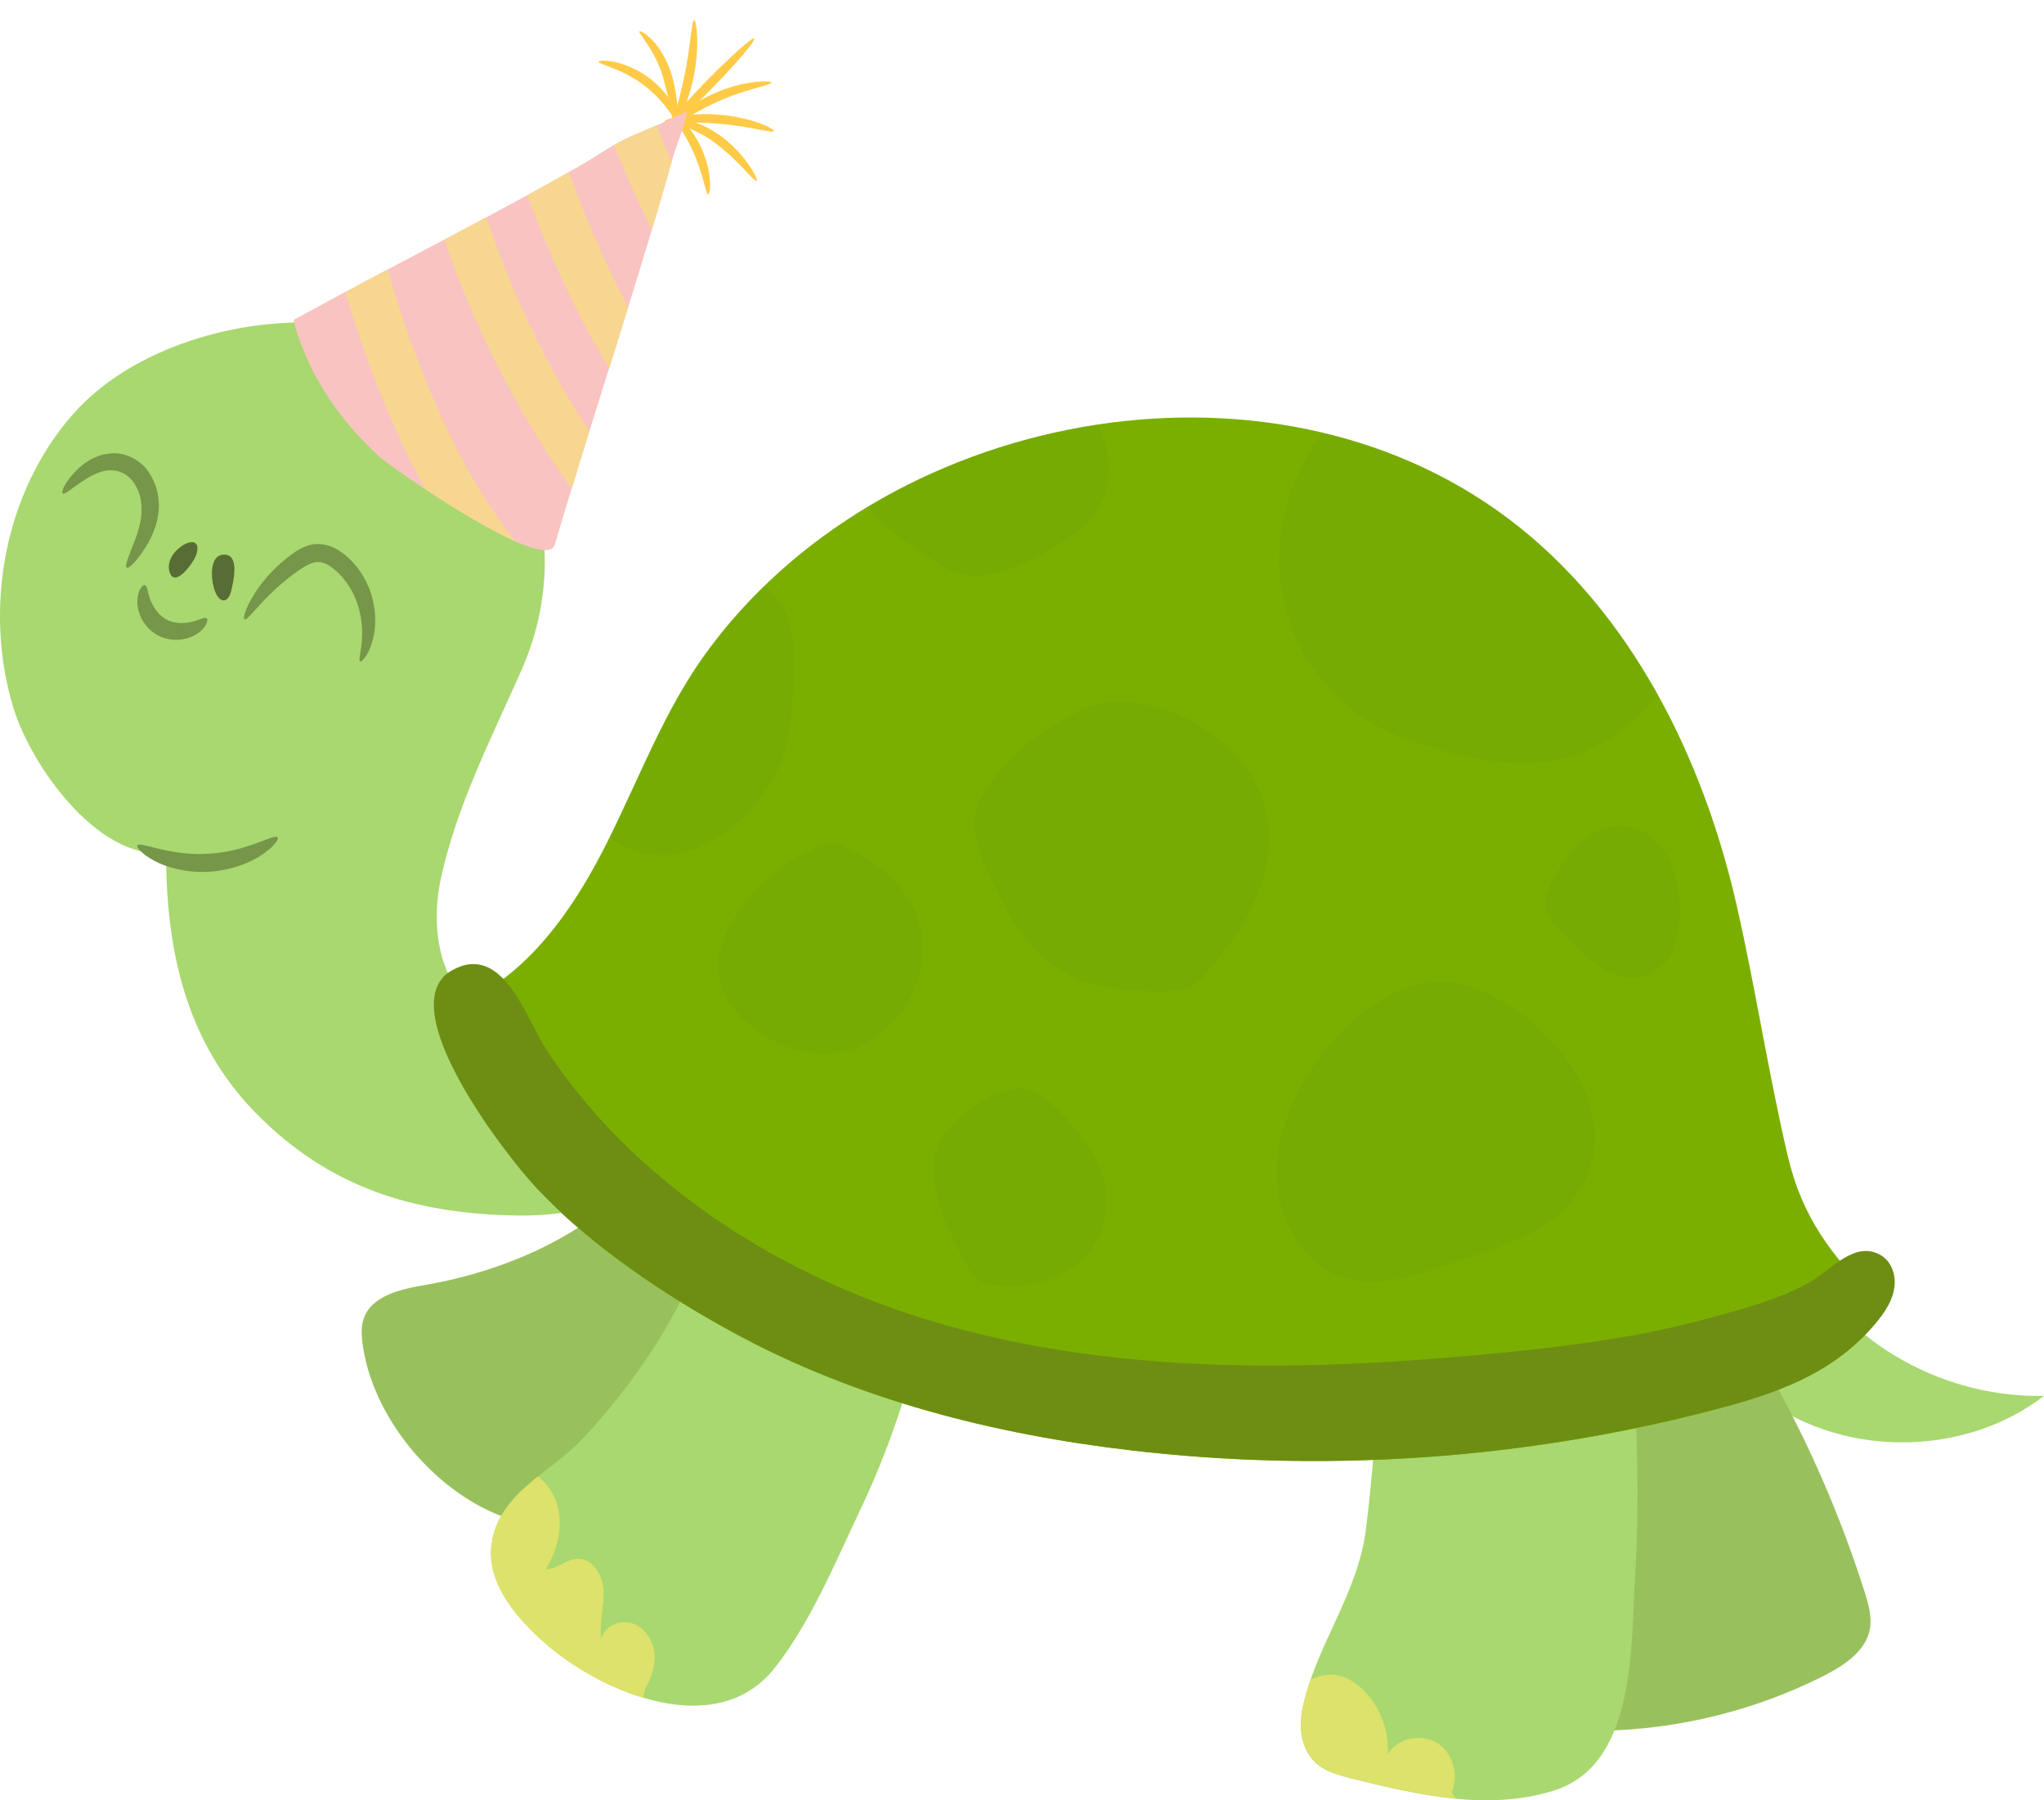 <svg width="67" height="59" viewBox="0 0 67 59" fill="none" xmlns="http://www.w3.org/2000/svg">
<path d="M60.883 43.533C62.556 44.987 64.784 45.791 67 45.743C64.317 47.812 60.215 47.771 57.573 45.643" fill="#A8D86F"/>
<path d="M22.441 36.245C21.082 39.573 17.482 41.5 13.942 42.108C13.138 42.245 12.169 42.457 11.915 43.231C11.832 43.492 11.85 43.769 11.885 44.035C12.453 48.356 18.511 52.694 21.478 47.907C23.671 44.366 26.094 40.968 28.73 37.752" fill="#98C15D"/>
<path d="M54.559 39.886C57.467 43.533 59.707 47.718 61.119 52.162C61.243 52.558 61.367 52.978 61.291 53.392C61.155 54.113 60.451 54.574 59.795 54.911C57.532 56.057 55.002 56.678 52.466 56.719C51.716 52.57 51.337 48.356 51.343 44.142" fill="#98C15D"/>
<path d="M45.167 41.571C45.255 44.414 45.126 47.269 44.777 50.094C44.511 52.281 43.069 54.001 42.678 56.081C42.56 56.696 42.69 57.399 43.169 57.807C43.477 58.067 43.884 58.173 44.274 58.274C46.461 58.823 48.79 59.355 50.941 58.676C53.625 57.825 53.453 54.006 53.595 51.69C53.778 48.746 53.619 45.791 53.412 42.853" fill="#A8D86F"/>
<path d="M23.854 38.001C23.286 41.494 21.484 44.597 19.09 47.156C18.073 48.244 16.341 48.923 16.117 50.602C15.94 51.914 16.986 53.079 17.92 53.888C19.764 55.484 23.464 57.05 25.367 54.692C26.549 53.22 27.394 51.169 28.204 49.467C29.35 47.05 30.148 44.467 30.556 41.819" fill="#A8D86F"/>
<path d="M42.678 56.075C42.743 55.72 42.85 55.378 42.962 55.041C43.222 54.917 43.512 54.846 43.796 54.893C44.18 54.952 44.517 55.188 44.777 55.472C45.267 56.01 45.533 56.755 45.492 57.482C45.811 56.956 46.585 56.796 47.105 57.115C47.626 57.44 47.832 58.173 47.584 58.735L47.714 58.936C46.562 58.823 45.403 58.551 44.28 58.268C43.89 58.167 43.482 58.061 43.175 57.801C42.69 57.399 42.566 56.69 42.678 56.075Z" fill="#DDE26A"/>
<path d="M23.115 21.44C21.501 23.68 20.68 26.322 19.314 28.698C18.262 30.524 16.744 32.404 14.639 33.042C13.617 33.355 17.11 38.438 17.66 39.018C19.421 40.868 21.815 42.469 24.055 43.681C28.068 45.862 32.572 47.008 37.105 47.535C43.199 48.244 49.422 47.86 55.38 46.406C57.792 45.821 60.428 44.828 61.438 42.564C60.032 41.122 59.074 39.91 58.595 37.859C57.957 35.129 57.549 32.404 56.923 29.655C55.829 24.85 53.471 20.039 49.464 17.013C41.514 11.008 28.836 13.502 23.115 21.44Z" fill="#7AAF00"/>
<path d="M16.111 50.602C16.247 49.609 16.909 48.965 17.636 48.38C17.89 48.587 18.097 48.852 18.215 49.16C18.493 49.899 18.31 50.756 17.89 51.423C18.257 51.429 18.558 51.099 18.924 51.081C19.439 51.057 19.776 51.642 19.787 52.156C19.805 52.671 19.634 53.185 19.711 53.693C19.823 53.285 20.325 53.067 20.721 53.197C21.123 53.321 21.395 53.729 21.448 54.142C21.501 54.562 21.36 54.982 21.147 55.342L21.082 55.638C19.876 55.277 18.718 54.586 17.914 53.894C16.98 53.084 15.934 51.914 16.111 50.602Z" fill="#DDE26A"/>
<path d="M21.744 4.317C21.685 4.264 22.305 3.531 23.127 2.686C23.954 1.841 24.669 1.202 24.723 1.261C24.782 1.32 24.161 2.053 23.34 2.893C22.518 3.732 21.803 4.37 21.744 4.317Z" fill="#FFCB47"/>
<path d="M21.85 4.24C21.791 4.193 22.388 3.513 23.387 3.07C24.38 2.621 25.284 2.633 25.284 2.704C25.296 2.792 24.451 2.91 23.511 3.336C22.565 3.756 21.909 4.305 21.85 4.24Z" fill="#FFCB47"/>
<path d="M21.779 3.986C21.762 3.909 22.577 3.667 23.605 3.762C24.634 3.844 25.396 4.223 25.367 4.293C25.337 4.376 24.563 4.134 23.582 4.057C22.601 3.968 21.797 4.075 21.779 3.986Z" fill="#FFCB47"/>
<path d="M21.927 3.939C21.927 3.903 22.14 3.868 22.477 3.933C22.808 3.992 23.257 4.175 23.671 4.489C24.498 5.127 24.858 5.895 24.805 5.925C24.729 5.984 24.262 5.31 23.493 4.725C22.725 4.128 21.915 4.022 21.927 3.939Z" fill="#FFCB47"/>
<path d="M22.033 3.726C22.081 3.667 22.654 4.092 23.003 4.878C23.357 5.665 23.292 6.374 23.215 6.368C23.127 6.374 23.062 5.718 22.731 4.997C22.418 4.276 21.974 3.785 22.033 3.726Z" fill="#FFCB47"/>
<path d="M22.027 4.234C21.951 4.199 22.246 3.436 22.441 2.455C22.642 1.48 22.666 0.658 22.754 0.658C22.831 0.653 22.944 1.498 22.737 2.514C22.53 3.537 22.093 4.27 22.027 4.234Z" fill="#FFCB47"/>
<path d="M20.958 1.031C20.981 1.001 21.17 1.09 21.401 1.332C21.631 1.575 21.874 1.977 22.021 2.461C22.293 3.436 22.234 4.234 22.169 4.24C22.069 4.252 21.992 3.454 21.738 2.544C21.478 1.634 20.91 1.09 20.958 1.031Z" fill="#FFCB47"/>
<path d="M19.616 2.024C19.622 1.988 19.823 1.965 20.148 2.03C20.473 2.095 20.91 2.272 21.312 2.579C21.714 2.893 21.992 3.271 22.134 3.572C22.282 3.868 22.305 4.075 22.276 4.087C22.193 4.122 21.886 3.383 21.135 2.816C20.39 2.231 19.598 2.107 19.616 2.024Z" fill="#FFCB47"/>
<path d="M15.55 33.013C14.338 32.061 14.125 30.27 14.456 28.763C14.982 26.375 16.111 24.182 17.086 21.978C19.362 16.853 16.424 11.02 10.697 10.594C7.825 10.381 4.326 11.38 2.387 13.579C0.141 16.132 -0.551 19.945 0.442 23.207C1.004 25.039 3.173 28.19 5.443 27.953C5.443 31.098 6.081 34.118 8.368 36.458C10.774 38.917 13.558 39.78 16.962 39.833C18.493 39.857 20.077 39.538 21.33 38.657" fill="#A8D86F"/>
<path d="M14.226 33.077C14.19 32.516 14.35 32.061 14.811 31.801C16.483 30.855 17.252 33.385 17.89 34.366C18.859 35.855 20.059 37.191 21.401 38.355C24.067 40.678 27.294 42.339 30.674 43.332C36.632 45.087 42.986 44.94 49.168 44.337C51.473 44.112 53.79 43.811 56.03 43.196C57.13 42.895 58.365 42.57 59.358 41.996C60.014 41.618 60.818 40.619 61.669 41.145C62.012 41.358 62.154 41.801 62.094 42.197C62.041 42.593 61.817 42.948 61.568 43.261C59.996 45.229 57.685 45.838 55.38 46.4C49.416 47.854 43.199 48.238 37.105 47.529C32.572 47.002 28.062 45.856 24.055 43.675C21.815 42.457 19.421 40.856 17.66 39.011C16.838 38.16 14.356 34.998 14.226 33.077Z" fill="#6D8E13"/>
<path d="M7.157 19.572C6.914 19.3 6.761 18.124 7.387 18.177C7.866 18.219 7.636 19.123 7.576 19.371C7.541 19.519 7.452 19.696 7.305 19.673C7.24 19.661 7.192 19.619 7.157 19.572Z" fill="#586D35"/>
<path d="M5.549 18.709C5.372 18 6.725 17.291 6.43 18.189C6.347 18.437 5.703 19.335 5.549 18.709Z" fill="#586D35"/>
<path d="M4.751 19.176C4.834 19.205 4.834 19.383 4.917 19.619C4.994 19.85 5.171 20.145 5.449 20.299C5.732 20.453 6.075 20.435 6.312 20.37C6.548 20.311 6.708 20.21 6.773 20.263C6.832 20.305 6.784 20.535 6.501 20.742C6.229 20.943 5.691 21.091 5.171 20.819C4.657 20.535 4.479 20.003 4.503 19.666C4.521 19.318 4.686 19.146 4.751 19.176Z" fill="#76964A"/>
<path d="M8.014 20.299C7.949 20.263 8.067 19.826 8.493 19.235C8.705 18.939 8.995 18.614 9.373 18.313C9.562 18.165 9.763 17.994 10.071 17.887C10.378 17.769 10.786 17.84 11.052 18.006C11.595 18.337 11.909 18.815 12.104 19.288C12.287 19.761 12.322 20.222 12.287 20.594C12.204 21.351 11.861 21.711 11.808 21.676C11.72 21.634 11.903 21.233 11.867 20.582C11.85 20.263 11.779 19.879 11.601 19.501C11.43 19.134 11.134 18.744 10.762 18.52C10.573 18.413 10.419 18.39 10.254 18.443C10.082 18.496 9.893 18.62 9.71 18.75C9.355 19.004 9.054 19.27 8.818 19.507C8.339 19.985 8.091 20.34 8.014 20.299Z" fill="#76964A"/>
<path d="M2.056 16.168C1.997 16.126 2.127 15.771 2.576 15.346C2.807 15.145 3.126 14.909 3.599 14.861C4.06 14.802 4.627 15.056 4.899 15.511C5.183 15.949 5.253 16.451 5.183 16.883C5.118 17.302 4.952 17.639 4.798 17.893C4.485 18.402 4.219 18.644 4.154 18.603C4.077 18.561 4.219 18.224 4.42 17.71C4.615 17.208 4.81 16.457 4.402 15.842C4.213 15.547 3.924 15.411 3.628 15.411C3.333 15.411 3.049 15.553 2.83 15.689C2.381 15.966 2.127 16.227 2.056 16.168Z" fill="#76964A"/>
<g opacity="0.38">
<path opacity="0.38" d="M55.02 30.471C54.872 31.712 53.885 32.404 52.721 31.842C52.206 31.594 50.664 30.234 50.634 29.679C50.622 29.46 50.711 29.253 50.806 29.058C52.354 25.642 55.445 26.936 55.02 30.471Z" fill="#66921B"/>
<path opacity="0.38" d="M41.845 38.497C41.792 35.844 44.57 31.949 47.543 32.191C48.028 32.232 48.495 32.41 48.926 32.634C51.077 33.728 53.317 36.559 51.757 39.035C51.012 40.223 49.576 40.743 48.246 41.181C47.927 41.287 47.614 41.394 47.295 41.494C46.219 41.849 45.055 42.209 43.979 41.849C42.643 41.405 41.875 39.91 41.845 38.497Z" fill="#66921B"/>
<path opacity="0.38" d="M31.933 26.836C32.117 25.27 34.989 23.047 36.478 22.994C38.476 22.923 40.663 24.259 41.372 26.15C41.739 27.126 41.638 28.237 41.266 29.206C40.894 30.181 40.273 31.038 39.599 31.836C39.446 32.019 39.28 32.203 39.073 32.321C38.789 32.474 38.453 32.48 38.133 32.48C37.17 32.486 36.177 32.463 35.291 32.078C33.701 31.387 32.82 29.697 32.188 28.083C32.034 27.687 31.886 27.262 31.933 26.836Z" fill="#66921B"/>
<path opacity="0.38" d="M19.977 27.433C20.981 25.411 21.773 23.29 23.109 21.44C23.694 20.63 24.356 19.879 25.071 19.188C25.284 19.377 25.467 19.584 25.615 19.832C26.106 20.654 26.064 21.676 26.005 22.634C25.964 23.254 25.928 23.887 25.763 24.483C25.515 25.382 24.988 26.192 24.309 26.83C23.552 27.545 22.547 28.071 21.507 28.024C20.958 28 20.408 27.782 19.977 27.433Z" fill="#66921B"/>
<path opacity="0.38" d="M34.203 18.13C33.364 18.591 32.412 19.04 31.49 18.798C31.088 18.691 30.733 18.461 30.385 18.236C29.699 17.793 29.002 17.332 28.505 16.682C28.488 16.658 28.47 16.629 28.452 16.605C30.739 15.234 33.328 14.323 35.988 13.922C36.047 14.046 36.1 14.176 36.147 14.306C36.384 14.991 36.437 15.766 36.136 16.428C35.769 17.22 34.971 17.704 34.203 18.13Z" fill="#66921B"/>
<path opacity="0.38" d="M41.94 18.733C41.833 17.113 42.365 15.488 43.335 14.188C45.533 14.708 47.632 15.636 49.47 17.024C51.503 18.561 53.111 20.559 54.346 22.781C53.507 23.786 52.46 24.566 51.196 24.874C49.937 25.175 48.613 24.956 47.36 24.625C46.438 24.383 45.522 24.07 44.718 23.55C43.104 22.503 42.064 20.648 41.94 18.733Z" fill="#66921B"/>
<path opacity="0.38" d="M26.785 34.526C25.189 34.413 23.274 32.983 23.564 31.334C23.836 29.809 25.42 28.361 26.756 27.758C26.904 27.693 27.063 27.628 27.223 27.628C27.43 27.622 27.631 27.711 27.82 27.811C29.386 28.621 30.438 29.732 30.196 31.588C29.971 33.231 28.499 34.65 26.785 34.526Z" fill="#66921B"/>
<path opacity="0.38" d="M31.614 41.34C31.07 40.324 30.284 38.757 30.739 37.552C31.082 36.653 32.654 35.536 33.63 35.684C34.357 35.796 35.409 37.15 35.781 37.741C36.319 38.598 36.443 39.733 35.976 40.625C35.379 41.76 33.949 42.268 32.672 42.126C32.471 42.103 32.27 42.067 32.099 41.961C31.874 41.825 31.744 41.577 31.614 41.34Z" fill="#66921B"/>
</g>
<path d="M4.503 27.705C4.592 27.557 5.555 28.066 6.826 27.977C8.096 27.918 8.995 27.303 9.101 27.439C9.149 27.498 8.983 27.746 8.593 28.006C8.209 28.272 7.582 28.521 6.855 28.568C6.128 28.609 5.478 28.432 5.064 28.213C4.657 27.995 4.462 27.764 4.503 27.705Z" fill="#76964A"/>
<path d="M9.698 10.446C9.675 10.458 9.651 10.476 9.621 10.488C10.059 12.22 11.111 13.756 12.429 14.962C12.819 15.317 17.884 18.863 18.186 17.846C18.889 15.458 19.651 13.088 20.39 10.712C20.768 9.495 21.147 8.283 21.507 7.06C21.691 6.445 21.868 5.836 22.039 5.221C22.181 4.719 22.441 4.169 22.512 3.661C22.341 3.72 22.175 3.803 22.01 3.886C21.484 4.146 20.916 4.341 20.39 4.607C19.935 4.837 19.515 5.145 19.066 5.399C15.987 7.166 12.813 8.726 9.698 10.446Z" fill="#F9C3C1"/>
<path d="M11.318 9.577C11.779 9.329 12.24 9.081 12.701 8.839C13.629 11.971 14.893 15.204 16.885 17.734C16.011 17.344 14.858 16.64 13.942 16.032C12.825 14.004 11.986 11.77 11.318 9.577Z" fill="#F7D78F"/>
<path d="M19.315 14.14C19.119 14.767 18.93 15.393 18.741 16.02C16.956 13.49 15.556 10.759 14.569 7.852C15.03 7.609 15.485 7.367 15.946 7.119C16.761 9.601 17.89 11.947 19.315 14.14Z" fill="#F7D78F"/>
<path d="M18.641 5.647C19.196 7.154 19.835 8.655 20.591 10.068C20.526 10.287 20.461 10.505 20.39 10.724C20.248 11.173 20.112 11.617 19.971 12.066C18.895 10.304 18.02 8.36 17.287 6.404C17.736 6.149 18.192 5.901 18.641 5.647Z" fill="#F7D78F"/>
<path d="M20.396 4.613C20.763 4.43 21.147 4.276 21.519 4.11C21.679 4.512 21.844 4.908 22.016 5.304C21.85 5.895 21.679 6.48 21.501 7.072C21.454 7.225 21.407 7.373 21.366 7.521C20.916 6.622 20.503 5.694 20.124 4.761C20.219 4.707 20.308 4.654 20.396 4.613Z" fill="#F7D78F"/>
</svg>
